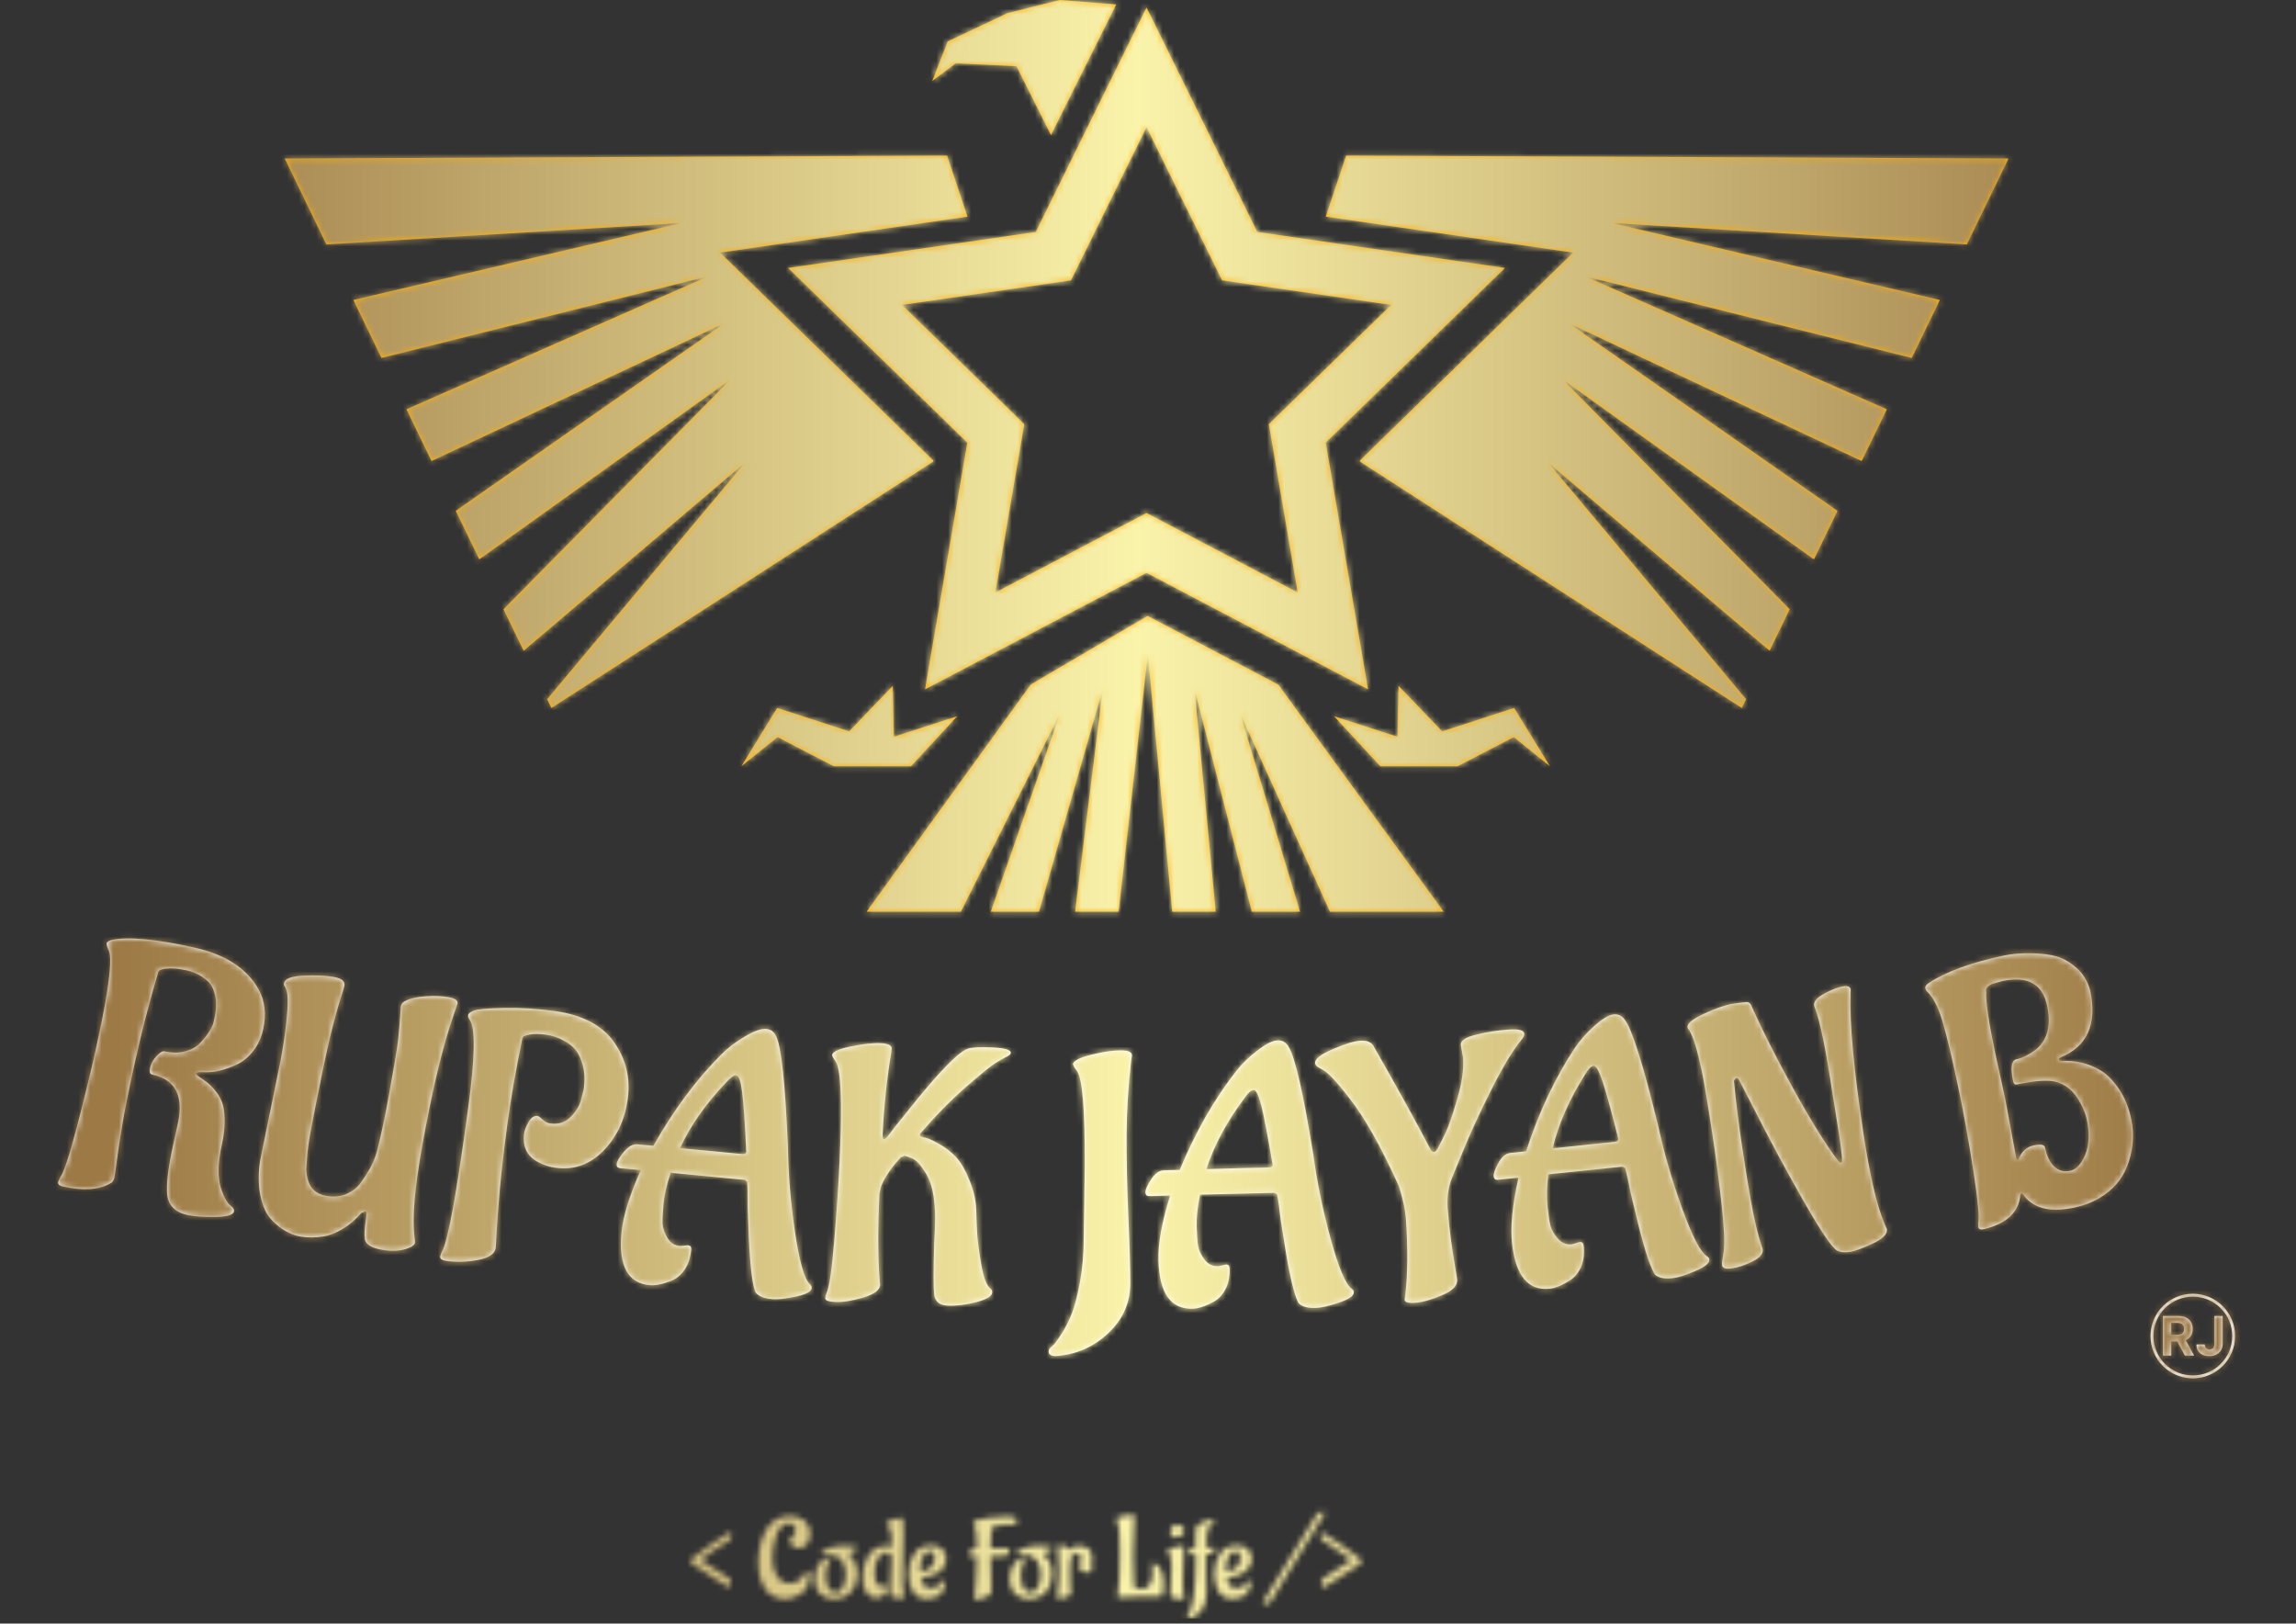 <svg xmlns="http://www.w3.org/2000/svg" version="1.1" xmlns:xlink="http://www.w3.org/1999/xlink" xmlns:svgjs="http://svgjs.dev/svgjs" width="2000" height="1414" viewBox="0 0 2000 1414"><rect x="0" y="0" width="2000" height="1414" fill="#333333" stroke="none"/><g transform="matrix(1,0,0,1,-1.21,-2.059)"><svg viewBox="0 0 396 280" data-background-color="#000000" preserveAspectRatio="xMidYMid meet" height="1414" width="2000" xmlns="http://www.w3.org/2000/svg" xmlns:xlink="http://www.w3.org/1999/xlink"><g id="tight-bounds" transform="matrix(1,0,0,1,0.24,0.408)"><svg viewBox="0 0 395.52 279.185" height="279.185" width="395.52"><g><svg viewBox="0 0 395.52 279.185" height="279.185" width="395.52"><g transform="matrix(1,0,0,1,0,161.846)"><svg viewBox="0 0 395.52 117.338" height="117.338" width="395.52"><g id="textblocktransform"><svg viewBox="0 0 395.52 117.338" height="117.338" width="395.52" id="textblock"><g><svg viewBox="0 0 395.52 75.87" height="75.87" width="395.52"><g transform="matrix(1,0,0,1,0,0)"><svg width="395.52" viewBox="-0.619 -21.344 300.115 60.636" height="75.87" data-palette-color="#ffffff"><g transform="matrix(1,0,0,1,0,0)"><g><svg width="8.247" viewBox="3.16 -36.36 54.97 36.86" height="5.53" data-palette-color="#ffffff" id="scriptelement" x="289.54" y="30.695"><path d="M10.85 0L3.16 0 3.16-36.36 17.51-36.36Q21.63-36.36 24.55-34.9 27.47-33.43 29-30.76 30.54-28.09 30.54-24.49L30.54-24.49Q30.54-20.86 28.98-18.26 27.41-15.66 24.46-14.28 21.5-12.89 17.31-12.89L17.31-12.89 7.71-12.89 7.71-19.07 16.07-19.07Q18.27-19.07 19.73-19.67 21.18-20.28 21.9-21.48 22.62-22.69 22.62-24.49L22.62-24.49Q22.62-26.3 21.9-27.54 21.18-28.78 19.72-29.43 18.25-30.08 16.03-30.08L16.03-30.08 10.85-30.08 10.85 0ZM14.51-16.55L22.8-16.55 31.84 0 23.35 0 14.51-16.55ZM50.53-11.01L50.53-36.36 58.13-36.36 58.13-11.01Q58.13-7.49 56.56-4.9 54.99-2.31 52.2-0.91 49.41 0.5 45.72 0.5L45.72 0.5Q42.43 0.5 39.76-0.67 37.09-1.83 35.53-4.22 33.96-6.61 33.98-10.23L33.98-10.23 41.63-10.23Q41.67-8.79 42.23-7.77 42.79-6.75 43.77-6.21 44.76-5.66 46.11-5.66L46.11-5.66Q47.53-5.66 48.51-6.28 49.5-6.89 50.02-8.08 50.53-9.27 50.53-11.01L50.53-11.01Z" opacity="1" transform="matrix(1,0,0,1,0,0)" fill="#ffffff" class="undefined-123" data-fill-palette-color="primary" id="tk-123"></path></svg></g></g><path d="M287.832 33.46C287.832 30.239 290.443 27.628 293.664 27.628 296.885 27.628 299.496 30.239 299.496 33.46 299.496 36.681 296.885 39.292 293.664 39.292 290.443 39.292 287.832 36.681 287.832 33.46ZM293.664 38.892C296.664 38.892 299.096 36.46 299.096 33.46 299.096 30.46 296.664 28.028 293.664 28.028 290.664 28.028 288.232 30.46 288.232 33.46 288.232 36.46 290.664 38.892 293.664 38.892Z" fill="#ffffff" id="scriptcircle" data-fill-palette-color="primary"></path><path d="M19.734-2.909l-0.746-0.012c-0.378 0.011-0.58 0.076-0.606 0.192-0.025 0.111 0.315 0.395 1.019 0.852 0.704 0.457 1.333 1.069 1.887 1.834 0.555 0.759 0.879 1.603 0.973 2.532v0c0.156 1.414 0.067 2.873-0.267 4.376-0.335 1.503-0.5 2.767-0.496 3.793 0.01 1.027 0.119 1.829 0.324 2.408v0c0.396 1.229 0.838 2.034 1.327 2.416v0l0.291 0.26c0.166 0.174 0.228 0.358 0.184 0.553v0c-0.106 0.475-0.984 0.723-2.635 0.745-1.649 0.015-2.907-0.073-3.772-0.266v0c-1.692-0.377-2.621-1.297-2.787-2.761-0.159-1.463 0.128-3.841 0.861-7.134v0l0.586-2.635c0.62-2.785 0.182-4.747-1.312-5.886v0c-0.574-0.428-1.31-0.742-2.208-0.942v0l-0.049-0.011c-0.286-0.064-0.367-0.375-0.243-0.935 0.125-0.56 0.421-1.091 0.888-1.595 0.459-0.499 0.819-0.719 1.08-0.662v0c1.054 0.235 2.01 0.236 2.867 0.003 0.856-0.226 1.525-0.59 2.005-1.09v0c1.006-1.053 1.637-2.002 1.894-2.846v0l0.139-0.625c0.264-1.184 0.294-2.226 0.091-3.125-0.201-0.905-0.553-1.581-1.054-2.028v0c-0.849-0.728-1.768-1.203-2.757-1.423-0.996-0.222-1.83-0.322-2.504-0.301v0c-0.955 0.054-1.464 0.224-1.528 0.51v0c-1.221 4.134-2.263 8.143-3.128 12.028-0.865 3.885-1.471 6.871-1.82 8.959-0.349 2.087-0.606 3.779-0.771 5.073-0.17 1.287-0.28 2.041-0.329 2.263v0c-0.093 0.416-0.271 0.681-0.535 0.792v0c-1.577 0.919-3.775 1.065-6.593 0.438v0c-0.482-0.107-0.687-0.32-0.616-0.639v0c0.02-0.091 0.118-0.301 0.294-0.631v0c0.484-0.671 1.238-2.955 2.263-6.852 1.02-3.905 1.891-7.481 2.614-10.728 0.723-3.247 1.244-5.894 1.562-7.94v0c0.481-3.082 0.568-4.975 0.261-5.68v0c-0.251-0.527-0.358-0.879-0.319-1.054 0.039-0.176 0.256-0.322 0.651-0.439v0c2.256-0.502 6.072-0.154 11.447 1.042v0c4.321 0.962 7.281 2.898 8.88 5.808v0c0.853 1.597 1.056 3.404 0.607 5.422v0c-0.271 1.217-0.75 2.251-1.439 3.101-0.696 0.856-1.452 1.459-2.267 1.811v0c-1.576 0.728-2.981 1.071-4.214 1.029zM27.262 9.12v0l2.776-13.542c0.376-2.093 0.636-3.828 0.781-5.204v0c0.277-2.45 0.277-4.014-0.001-4.694v0l-0.144-0.331c-0.135-0.153-0.185-0.328-0.15-0.524v0c0.11-0.61 1.002-0.958 2.677-1.044 1.68-0.078 3.068-0.018 4.164 0.178 1.102 0.198 1.599 0.602 1.489 1.212v0l-0.144 0.523c-1.026 3.114-1.981 6.848-2.864 11.2-0.883 4.353-1.446 7.208-1.689 8.567-0.243 1.352-0.396 2.489-0.46 3.412-0.064 0.923-0.102 1.458-0.115 1.605-0.006 0.148 0.027 0.435 0.099 0.861 0.071 0.433 0.19 0.83 0.355 1.192v0c0.445 0.879 1.199 1.414 2.262 1.604 1.063 0.191 2.002 0.109 2.818-0.246 0.816-0.355 1.464-0.855 1.946-1.5v0c1.013-1.383 1.697-2.608 2.051-3.675v0l0.229-0.711c0.575-2.261 1.143-4.956 1.705-8.086 0.562-3.13 0.913-5.18 1.053-6.151 0.141-0.977 0.235-1.783 0.282-2.418 0.047-0.642 0.092-1.209 0.133-1.703 0.035-0.495 0.064-0.883 0.086-1.163 0.015-0.275 0.026-0.429 0.032-0.462v0c0.064-0.354 0.293-0.615 0.689-0.781v0c0.62-0.322 1.53-0.525 2.73-0.607 1.194-0.084 2.243-0.045 3.149 0.118 0.906 0.162 1.321 0.454 1.245 0.874v0c-0.012 0.066-0.189 0.582-0.532 1.55v0c-1.496 4.263-2.945 10.295-4.345 18.097v0c-1.036 5.774-1.387 9.958-1.053 12.552v0c0.062 0.411 0.08 0.688 0.054 0.832-0.026 0.144-0.191 0.308-0.495 0.491v0c-1.098 0.568-2.447 0.709-4.048 0.421-1.595-0.286-2.385-0.845-2.371-1.675v0c-0.082-0.448-0.027-1.305 0.167-2.571v0l0.055-0.59c0.052-0.289 0.012-0.445-0.119-0.468v0l-0.592 0.239c-0.796 0.927-1.66 1.663-2.591 2.207-0.932 0.551-1.792 0.888-2.579 1.011v0c-1.132 0.196-2.207 0.203-3.224 0.021-1.017-0.182-1.986-0.631-2.908-1.345-0.922-0.714-1.568-1.47-1.94-2.268-0.372-0.798-0.631-1.712-0.778-2.741v0c-0.172-1.46-0.133-2.882 0.115-4.267zM65.484 3.129v0c0.132 0.018 0.359 0.18 0.681 0.486 0.321 0.312 0.676 0.495 1.066 0.548v0l0.049 0.006c1.103 0.149 2.041-0.171 2.815-0.961 0.766-0.791 1.241-1.618 1.425-2.482v0l0.327-1.298c0.167-1.235 0.122-2.325-0.134-3.267-0.249-0.942-0.589-1.667-1.018-2.176-0.43-0.502-0.953-0.913-1.569-1.231v0c-0.769-0.434-1.599-0.711-2.491-0.831-0.898-0.121-1.634-0.13-2.206-0.026-0.579 0.103-0.913 0.233-1.002 0.389v0l-0.078 0.282c-0.89 4.347-1.569 8.251-2.037 11.713-0.467 3.455-0.814 6.442-1.04 8.962-0.219 2.513-0.363 4.452-0.433 5.814-0.07 1.363-0.114 2.11-0.131 2.243v0c-0.11 0.813-0.911 1.367-2.405 1.663-1.499 0.289-2.945 0.339-4.339 0.15v0c-0.647-0.088-0.949-0.293-0.905-0.617v0c0.013-0.092 0.089-0.311 0.229-0.655v0c0.815-1.35 2.023-7.951 3.626-19.803v0c0.944-6.983 1.012-11.044 0.203-12.183v0c-0.166-0.217-0.234-0.432-0.206-0.643 0.029-0.211 0.295-0.414 0.799-0.609 0.505-0.201 1.87-0.322 4.096-0.364 2.22-0.05 4.549 0.09 6.987 0.419v0c3.832 0.518 6.575 1.948 8.229 4.291 1.649 2.335 2.279 4.94 1.891 7.814-0.388 2.874-1.512 5.262-3.37 7.163-1.865 1.901-4.062 2.68-6.593 2.338v0c-0.813-0.11-1.605-0.368-2.377-0.775v0c-1.547-0.801-2.195-2.126-1.945-3.977v0c0.053-0.39 0.253-0.901 0.6-1.533 0.354-0.632 0.773-0.915 1.256-0.85zM91.582-1.615v0c-2.876 2.999-5.032 6.06-6.467 9.182v0l0.05 0.005c4.541 0.412 7.143 0.659 7.805 0.739 0.669 0.074 1.04 0.081 1.112 0.021 0.072-0.054 0.129-0.129 0.171-0.226v0c-0.193-4.067-0.386-6.843-0.579-8.326-0.194-1.477-0.453-2.23-0.779-2.26-0.332-0.03-0.77 0.258-1.313 0.865zM85.125 21.053v0l1.094-0.101c0.325 0.03 0.472 0.224 0.439 0.582v0c-0.104 1.142-0.417 2.084-0.94 2.827-0.529 0.742-1.151 1.244-1.864 1.507v0c-1.166 0.456-2.141 0.649-2.924 0.578v0c-1.5-0.136-2.575-0.803-3.222-2-0.648-1.19-0.869-2.921-0.664-5.191 0.206-2.271 1.095-5.162 2.666-8.674v0l-2.838-0.258c-0.359-0.033-0.522-0.228-0.489-0.587 0.033-0.359 0.361-0.911 0.984-1.657 0.631-0.753 1.255-1.101 1.872-1.045v0l2.211 0.2c2.785-4.942 5.915-9.149 9.39-12.622v0c0.899-0.902 1.984-1.724 3.256-2.466 1.266-0.742 2.227-1.083 2.885-1.023 0.651 0.059 1.112 0.399 1.383 1.019v0c0.726 1.445 1.267 6.545 1.623 15.3v0c0.054 3.754 0.382 7.659 0.984 11.717 0.603 4.051 1.283 6.439 2.041 7.164v0c0.187 0.151 0.272 0.326 0.253 0.525v0c-0.044 0.485-0.779 0.876-2.205 1.175-1.426 0.299-2.508 0.415-3.245 0.348-0.737-0.067-1.293-0.208-1.669-0.422-0.375-0.215-0.601-0.426-0.675-0.634v0c-0.476-1.322-0.788-4.409-0.936-9.263v0l-0.09-2.327c0.013-1.545-0.011-2.715-0.073-3.511v0l-0.326-0.281-10.223-0.979c-0.543 1.631-0.871 3.067-0.984 4.309-0.113 1.242-0.155 2.151-0.127 2.73 0.034 0.579 0.248 1.214 0.64 1.905 0.398 0.699 0.989 1.084 1.773 1.155zM119.84-1.604c0.904-1.038 1.811-2.003 2.72-2.894 0.917-0.891 1.657-1.439 2.221-1.646 0.57-0.2 1.708-0.259 3.413-0.178 1.698 0.081 2.537 0.335 2.516 0.761v0c-0.008 0.16-0.196 0.331-0.565 0.514-0.369 0.176-0.873 0.462-1.512 0.859-0.646 0.396-2.004 1.496-4.072 3.299-2.075 1.81-4.173 3.942-6.292 6.398v0c-0.063 0.064-0.097 0.152-0.103 0.265-0.005 0.113 0.081 0.191 0.259 0.233 0.178 0.042 0.429 0.104 0.752 0.186 0.323 0.082 0.907 0.364 1.752 0.844 0.851 0.481 1.604 1.074 2.258 1.78 0.654 0.705 1.267 1.769 1.84 3.191 0.573 1.422 0.88 2.748 0.921 3.979 0.034 1.236 0.078 2.346 0.132 3.33 0.053 0.99 0.239 2.411 0.558 4.261 0.326 1.851 0.756 2.969 1.291 3.355v0c0.16 0.141 0.235 0.312 0.226 0.512v0c-0.025 0.519-0.767 0.968-2.226 1.345-1.466 0.371-2.762 0.529-3.888 0.476-1.132-0.054-1.759-0.544-1.882-1.472v0c-0.113-0.987-0.115-3.333-0.004-7.038v0l0.093-1.958c0.164-3.443-0.206-5.957-1.112-7.541v0c-0.789-1.379-1.525-2.168-2.21-2.368v0c-0.512-0.185-0.784-0.278-0.817-0.279v0l-0.551 0.214c-0.83 0.881-1.494 1.737-1.995 2.567-0.5 0.824-0.776 1.431-0.827 1.823v0l-0.131 0.635c-0.22 4.621-0.212 8.576 0.025 11.864v0c0.048 0.396 0.07 0.627 0.067 0.694v0c-0.034 0.719-0.823 1.306-2.366 1.759-1.55 0.447-2.807 0.647-3.773 0.601-0.966-0.046-1.441-0.216-1.428-0.508v0c0.009-0.193 0.071-0.434 0.185-0.722v0c0.361-0.71 0.711-3.083 1.05-7.118 0.339-4.035 0.588-7.714 0.747-11.037 0.158-3.323 0.22-6.02 0.185-8.091v0c-0.045-3.119-0.282-4.999-0.712-5.64v0c-0.338-0.477-0.503-0.782-0.497-0.915v0c0.022-0.453 0.885-0.852 2.59-1.198 1.705-0.346 3.074-0.494 4.106-0.444 1.032 0.049 1.537 0.304 1.515 0.763v0l-0.079 0.627c-0.595 3.516-0.988 7.288-1.181 11.316v0c-0.016 0.326 0.05 0.493 0.197 0.5 0.153 0.007 0.333-0.131 0.54-0.415 0.214-0.283 0.52-0.679 0.917-1.187 0.405-0.508 1.139-1.424 2.204-2.748 1.065-1.331 2.045-2.515 2.943-3.554zM140.771 20.012v0l0.143-9.929c0.034-7.767-0.327-12.158-1.083-13.175v0c-0.358-0.462-0.537-0.782-0.536-0.962 0.001-0.18 0.225-0.392 0.673-0.638 0.441-0.245 1.302-0.511 2.583-0.798 1.281-0.288 2.412-0.43 3.392-0.426 0.987 0.004 1.479 0.236 1.477 0.697v0l-0.103 0.629c-0.409 3.538-0.62 6.997-0.635 10.378-0.015 3.373 0.066 7.144 0.241 11.311 0.182 4.161 0.269 7.225 0.261 9.191v0c-0.011 2.653-1.048 4.936-3.11 6.847-2.055 1.904-4.493 2.934-7.314 3.088v0c-0.553-0.069-0.829-0.267-0.827-0.594v0c0.001-0.233 0.075-0.413 0.222-0.539 0.147-0.133 0.321-0.295 0.522-0.487 0.194-0.199 0.556-0.708 1.087-1.526 0.524-0.818 0.984-1.742 1.382-2.774 0.398-1.025 0.767-2.457 1.109-4.295 0.335-1.832 0.507-3.831 0.516-5.998zM163.004 0.559v0c-2.497 3.321-4.271 6.618-5.322 9.89v0l0.05-0.001c4.558-0.134 7.171-0.201 7.837-0.2 0.673-0.006 1.042-0.044 1.107-0.113 0.065-0.062 0.113-0.143 0.143-0.244v0c-0.678-4.015-1.202-6.748-1.571-8.197-0.369-1.443-0.717-2.16-1.044-2.151-0.333 0.01-0.733 0.348-1.2 1.016zM159.305 23.838v0l1.074-0.232c0.327-0.01 0.495 0.166 0.506 0.525v0c0.034 1.146-0.165 2.119-0.595 2.919-0.437 0.8-0.993 1.373-1.67 1.72v0c-1.103 0.593-2.048 0.901-2.834 0.923v0c-1.506 0.044-2.652-0.489-3.439-1.599-0.786-1.104-1.213-2.796-1.279-5.075-0.067-2.279 0.469-5.256 1.608-8.931v0l-2.848 0.084c-0.36 0.011-0.545-0.164-0.556-0.524-0.011-0.36 0.249-0.948 0.779-1.764 0.536-0.823 1.114-1.243 1.733-1.261v0l2.219-0.065c2.174-5.239 4.778-9.791 7.813-13.656v0c0.784-1.003 1.764-1.949 2.938-2.837 1.168-0.888 2.082-1.342 2.741-1.361 0.653-0.019 1.152 0.263 1.495 0.846v0c0.893 1.348 2.041 6.346 3.442 14.996v0c0.503 3.72 1.296 7.559 2.379 11.515 1.083 3.95 2.044 6.239 2.883 6.868v0c0.204 0.127 0.309 0.291 0.315 0.491v0c0.014 0.486-0.669 0.963-2.049 1.431-1.38 0.467-2.44 0.712-3.18 0.733-0.74 0.022-1.309-0.052-1.707-0.22-0.398-0.168-0.647-0.351-0.747-0.548v0c-0.63-1.255-1.31-4.283-2.037-9.084v0l-0.368-2.3c-0.172-1.536-0.336-2.695-0.492-3.477v0l-0.357-0.24-10.267 0.252c-0.344 1.684-0.498 3.149-0.462 4.395 0.037 1.246 0.103 2.155 0.201 2.725 0.103 0.571 0.391 1.176 0.863 1.816 0.479 0.646 1.112 0.958 1.898 0.935zM193.07-4.883v0l-0.321-1.791c-0.043-0.592 0.678-1.065 2.163-1.421 1.485-0.355 2.945-0.586 4.381-0.69 1.443-0.105 2.182 0.088 2.218 0.58v0c0.016 0.226-0.129 0.517-0.438 0.874v0c-1.173 1.429-2.556 3.729-4.149 6.9-1.593 3.178-2.892 5.999-3.895 8.465v0l-1.508 3.66c-0.495 1.286-0.688 2.674-0.579 4.163 0.109 1.489 0.262 2.955 0.46 4.398 0.206 1.449 0.396 2.678 0.57 3.688 0.173 1.003 0.266 1.588 0.278 1.755v0c0.06 0.818-0.647 1.534-2.119 2.149-1.466 0.615-2.681 0.957-3.645 1.028-0.964 0.07-1.459-0.074-1.486-0.433v0l0.103-0.65c0.342-3.013 0.364-6.564 0.066-10.653v0c-0.074-1.011-0.332-2.259-0.774-3.743v0l-0.185-0.618c-2.507-5.506-4.772-9.532-6.796-12.078v0c-1.743-2.273-2.989-3.596-3.738-3.969v0l-0.47-0.257c-0.34-0.176-0.52-0.393-0.539-0.652v0c-0.041-0.559 0.769-1.192 2.429-1.902 1.652-0.715 2.914-1.105 3.785-1.168 0.864-0.063 1.462 0.158 1.793 0.661v0c3.393 5.929 6.042 10.729 7.947 14.401v0c0.114 0.192 0.261 0.282 0.441 0.269 0.18-0.013 0.378-0.225 0.595-0.635 0.217-0.41 0.541-1.059 0.971-1.946 0.43-0.887 0.971-2.447 1.624-4.68 0.659-2.234 0.932-4.135 0.818-5.705zM209.939-2.685v0c-2.227 3.508-3.736 6.934-4.526 10.279v0l0.05-0.005c4.533-0.493 7.132-0.765 7.797-0.818 0.671-0.06 1.036-0.126 1.095-0.199 0.06-0.067 0.101-0.152 0.123-0.255v0c-0.993-3.949-1.73-6.632-2.213-8.048-0.482-1.41-0.885-2.097-1.209-2.061-0.331 0.036-0.704 0.405-1.117 1.107zM208.088 20.813v0l1.052-0.316c0.325-0.035 0.507 0.126 0.545 0.484v0c0.124 1.14 0.003 2.125-0.362 2.957-0.372 0.832-0.882 1.447-1.529 1.846v0c-1.053 0.678-1.97 1.059-2.753 1.144v0c-1.498 0.163-2.682-0.278-3.554-1.324-0.871-1.039-1.429-2.691-1.676-4.958-0.246-2.267 0.053-5.277 0.9-9.03v0l-2.834 0.308c-0.358 0.039-0.556-0.121-0.595-0.478-0.039-0.358 0.173-0.964 0.637-1.82 0.47-0.862 1.012-1.327 1.629-1.394v0l2.207-0.24c1.754-5.395 3.991-10.137 6.711-14.229v0c0.703-1.062 1.604-2.082 2.705-3.06 1.094-0.977 1.969-1.502 2.626-1.573 0.65-0.071 1.169 0.171 1.557 0.726v0c0.997 1.273 2.535 6.165 4.614 14.677v0c0.795 3.669 1.888 7.433 3.28 11.292 1.391 3.852 2.53 6.059 3.415 6.619v0c0.213 0.111 0.331 0.266 0.352 0.465v0c0.053 0.484-0.591 1.013-1.929 1.588-1.339 0.575-2.376 0.902-3.112 0.982-0.736 0.08-1.309 0.052-1.72-0.085-0.41-0.136-0.673-0.299-0.787-0.487v0c-0.728-1.202-1.643-4.167-2.748-8.895v0l-0.547-2.264c-0.292-1.517-0.547-2.66-0.765-3.428v0l-0.375-0.211-10.216 1.061c-0.21 1.706-0.248 3.179-0.113 4.418 0.135 1.239 0.273 2.14 0.415 2.701 0.148 0.561 0.483 1.141 1.004 1.742 0.529 0.606 1.184 0.867 1.966 0.782zM244.876 5.533v0l-0.925-5.777c-0.867-5.735-1.638-9.512-2.31-11.332v0c-0.101-0.221-0.161-0.394-0.18-0.519v0c-0.084-0.554 0.395-1.108 1.438-1.663 1.042-0.555 1.889-0.882 2.541-0.982 0.646-0.098 0.998 0.048 1.058 0.437v0c0.005 0.033-0.001 0.216-0.019 0.549v0c-0.142 4.101 0.445 10.495 1.759 19.183v0c0.896 5.926 1.88 10.136 2.952 12.63v0c0.195 0.395 0.294 0.609 0.3 0.643v0c0.104 0.686-0.556 1.358-1.981 2.019-1.424 0.66-2.446 1.037-3.065 1.131v0c-0.969 0.147-1.666 0.019-2.091-0.382v0c-0.848-0.795-2.394-3.171-4.638-7.126-2.236-3.95-4.228-7.65-5.977-11.101v0l-2.673-5.169c-0.09-0.148-0.181-0.215-0.273-0.201v0c-0.132 0.02-0.263 0.154-0.394 0.403v0c0.297 3.036 0.674 6.064 1.131 9.083 0.456 3.012 0.829 5.326 1.12 6.941 0.29 1.608 0.532 2.829 0.726 3.662 0.194 0.834 0.361 1.496 0.503 1.988 0.142 0.491 0.253 0.848 0.334 1.072 0.087 0.216 0.137 0.374 0.153 0.472v0c0.093 0.613-0.372 1.172-1.395 1.678-1.016 0.504-1.952 0.821-2.81 0.951-0.864 0.131-1.325 0.001-1.383-0.388v0c-0.03-0.198-0.017-0.449 0.038-0.754 0.055-0.305 0.114-0.695 0.177-1.17v0c0.152-1.183 0.063-3.283-0.266-6.301-0.322-3.019-0.773-6.447-1.353-10.283-0.581-3.843-1.053-6.63-1.416-8.362v0c-0.59-2.83-1.169-4.698-1.738-5.604v0c-0.114-0.084-0.183-0.208-0.208-0.373v0c-0.078-0.514 0.707-1.145 2.353-1.893 1.64-0.747 2.938-1.193 3.894-1.337 0.956-0.145 1.519-0.213 1.689-0.205v0c0.45-0.102 0.763 0.117 0.938 0.657v0c1.457 3.259 3.384 7.06 5.781 11.404 2.397 4.344 4.445 7.631 6.144 9.862v0c0.182 0.134 0.323 0.194 0.421 0.179v0c0.165-0.025 0.046-1.366-0.355-4.022zM266.456-5.369v0l1.317 5.997 1.561 8.368c0.059 0.117 0.121 0.169 0.186 0.155 0.065-0.014 0.108-0.053 0.128-0.119v0c0.449-1.035 1.147-1.652 2.093-1.852 0.946-0.2 1.459-0.107 1.54 0.278v0c0.257 1.22 0.69 2.106 1.297 2.66 0.602 0.561 1.327 0.752 2.175 0.573 0.848-0.179 1.545-0.929 2.091-2.25 0.539-1.32 0.606-2.942 0.2-4.866v0c-0.135-0.639-0.424-1.382-0.869-2.228v0c-0.894-1.685-2.109-2.682-3.646-2.992v0c-1.112-0.201-2.823-0.059-5.132 0.428v0c-0.261 0.055-0.429-0.094-0.503-0.445v0c-0.38-1.8-0.254-2.801 0.378-3.003v0c0.861-0.182 1.727-0.596 2.6-1.244v0c1.734-1.306 2.307-3.355 1.718-6.147v0c-0.636-3.014-2.686-4.155-6.149-3.424v0l-1.467 0.412c-0.553 0.253-0.825 0.562-0.816 0.928v0l0.029 0.137c-0.081 1.359 0.342 4.237 1.269 8.634zM264.091 18.442v0l-0.014-0.549c0.197-0.648-0.024-3.054-0.664-7.218-0.648-4.169-1.349-8.041-2.103-11.616-0.755-3.581-1.433-6.436-2.032-8.565-0.6-2.135-1.322-3.618-2.165-4.449v0c-0.163-0.129-0.269-0.308-0.318-0.536-0.047-0.222 0.105-0.455 0.456-0.699v0c2.413-1.579 5.879-2.845 10.4-3.799v0c1.122-0.237 2.374-0.341 3.756-0.312 1.381 0.022 2.543 0.169 3.486 0.44 0.943 0.271 1.859 0.8 2.747 1.587 0.887 0.78 1.512 1.804 1.874 3.069v0c0.981 4.651-0.378 7.735-4.078 9.251v0c-0.175 0.105-0.255 0.197-0.239 0.275 0.017 0.078 0.113 0.15 0.291 0.215v0c2.057-0.1 3.896 0.35 5.517 1.35v0c0.8 0.465 1.609 1.282 2.429 2.452 0.813 1.171 1.394 2.588 1.745 4.251v0c0.454 2.153 0.258 4.323-0.589 6.512v0c-0.694 1.782-1.948 3.218-3.761 4.309v0c-1.008 0.615-2.184 1.064-3.528 1.347v0c-3.372 0.711-5.733 0.085-7.08-1.879v0c-0.052-0.084-0.11-0.12-0.176-0.106v0l-0.157 0.228c-0.198 2.386-1.876 3.963-5.031 4.73v0c-0.45 0.095-0.705-0.001-0.766-0.288z" opacity="1" transform="matrix(1,0,0,1,0,0)" fill="#ffffff" class="wordmark-text-0" data-fill-palette-color="primary" id="text-0"></path></svg></g></svg></g><g transform="matrix(1,0,0,1,119.109,98.933)"><svg viewBox="0 0 115.69 18.405" height="18.405" width="115.69"><g transform="matrix(1,0,0,1,0,0)"><svg width="115.69" viewBox="1.5 -37.45 296.96 47.25" height="18.405" data-palette-color="url(#38648eb5-2007-498f-8699-cf06492db5f9)"></svg></g></svg></g></svg></g></svg></g><g transform="matrix(1,0,0,1,49.089,0)"><svg viewBox="0 0 297.342 157.234" height="157.234" width="297.342"><g><svg xmlns="http://www.w3.org/2000/svg" xmlns:xlink="http://www.w3.org/1999/xlink" version="1.1" x="0" y="0" viewBox="5.151 26.284 89.698 47.432" enable-background="new 0 0 100 100" xml:space="preserve" height="157.234" width="297.342" class="icon-icon-0" data-fill-palette-color="accent" id="icon-0"><g fill="#ffae00" data-fill-palette-color="accent"><path d="M49.996 32.902L53.287 39.571 53.928 40.87 55.365 41.079 62.722 42.148 57.397 47.338 56.36 48.35 56.605 49.779 57.861 57.107 51.279 53.647 49.997 52.972 48.714 53.647 42.133 57.107 43.39 49.779 43.634 48.35 42.597 47.338 37.272 42.148 44.631 41.079 46.065 40.87 46.707 39.571zM49.996 26.673L44.232 38.351 31.345 40.224 40.67 49.314 38.47 62.149 49.996 56.088 61.523 62.149 59.321 49.313 68.646 40.223 55.76 38.351z" fill="#ffae00" data-fill-palette-color="accent"></path><polygon points="59.149,63.116 59.149,63.116 59.149,63.116  " fill="#ffae00" data-fill-palette-color="accent"></polygon><polygon points="72.194,39.427 59.32,37.556 60.383,34.378 94.849,34.531 92.68,39 74.199,37.886 91.276,41.891 89.813,44.907    72.803,40.654 88.516,47.579 87.209,50.268 71.976,43.104 85.949,52.863 84.725,55.384 71.65,46.027 83.464,57.981 82.417,60.138    70.898,50.353 81.191,62.661 80.971,63.116 61.107,50.302 61.097,50.243  " fill="#ffae00" data-fill-palette-color="accent"></polygon><polygon points="5.151,34.531 39.618,34.378 40.68,37.556 27.806,39.427 38.902,50.243 38.894,50.302 19.029,63.116 18.809,62.661    29.103,50.353 17.584,60.138 16.536,57.981 28.35,46.027 15.275,55.384 14.052,52.863 28.024,43.104 12.791,50.268 11.486,47.579    27.197,40.654 10.188,44.907 8.724,41.891 25.801,37.886 7.32,39  " fill="#ffae00" data-fill-palette-color="accent"></polygon><polygon points="56.854,61.902 65.458,73.716 59.541,73.716 54.871,63.415 57.984,73.716 55.474,73.716 52.495,62.15    53.596,73.716 51.333,73.716 50.063,60.343 48.543,73.716 46.28,73.716 47.716,62.15 44.402,73.716 41.892,73.716 45.494,63.415    40.336,73.716 35.43,73.716 43.977,61.894 50.05,58.325  " fill="#ffae00" data-fill-palette-color="accent"></polygon><polygon points="63.107,61.963 65.38,64.333 69.125,63.116 70.986,66.148 69.103,64.633 66.184,66.148 62.158,66.148    59.754,63.546 63.054,64.615  " fill="#ffae00" data-fill-palette-color="accent"></polygon><polygon points="36.793,61.963 34.521,64.333 30.775,63.116 28.914,66.148 30.798,64.633 33.716,66.148 37.742,66.148    40.146,63.546 36.847,64.615  " fill="#ffae00" data-fill-palette-color="accent"></polygon><polygon points="43.229,29.73 40.067,29.579 38.845,30.5 39.652,28.436 42.764,26.965 45.479,26.284 48.42,26.514 45.025,33.31     " fill="#ffae00" data-fill-palette-color="accent"></polygon></g></svg></g></svg></g><g></g></svg></g><defs></defs><mask id="d89e45fe-8825-4fca-8845-6ae62a5ae98a"><g id="SvgjsG1595"><svg viewBox="0 0 395.52 279.185" height="279.185" width="395.52"><g><svg viewBox="0 0 395.52 279.185" height="279.185" width="395.52"><g transform="matrix(1,0,0,1,0,161.846)"><svg viewBox="0 0 395.52 117.338" height="117.338" width="395.52"><g id="SvgjsG1594"><svg viewBox="0 0 395.52 117.338" height="117.338" width="395.52" id="SvgjsSvg1593"><g><svg viewBox="0 0 395.52 75.87" height="75.87" width="395.52"><g transform="matrix(1,0,0,1,0,0)"><svg width="395.52" viewBox="-0.619 -21.344 300.115 60.636" height="75.87" data-palette-color="#ffffff"><g transform="matrix(1,0,0,1,0,0)"><g><svg width="8.247" viewBox="3.16 -36.36 54.97 36.86" height="5.53" data-palette-color="#ffffff" id="SvgjsSvg1592" x="289.54" y="30.695"><path d="M10.85 0L3.16 0 3.16-36.36 17.51-36.36Q21.63-36.36 24.55-34.9 27.47-33.43 29-30.76 30.54-28.09 30.54-24.49L30.54-24.49Q30.54-20.86 28.98-18.26 27.41-15.66 24.46-14.28 21.5-12.89 17.31-12.89L17.31-12.89 7.71-12.89 7.71-19.07 16.07-19.07Q18.27-19.07 19.73-19.67 21.18-20.28 21.9-21.48 22.62-22.69 22.62-24.49L22.62-24.49Q22.62-26.3 21.9-27.54 21.18-28.78 19.72-29.43 18.25-30.08 16.03-30.08L16.03-30.08 10.85-30.08 10.85 0ZM14.51-16.55L22.8-16.55 31.84 0 23.35 0 14.51-16.55ZM50.53-11.01L50.53-36.36 58.13-36.36 58.13-11.01Q58.13-7.49 56.56-4.9 54.99-2.31 52.2-0.91 49.41 0.5 45.72 0.5L45.72 0.5Q42.43 0.5 39.76-0.67 37.09-1.83 35.53-4.22 33.96-6.61 33.98-10.23L33.98-10.23 41.63-10.23Q41.67-8.79 42.23-7.77 42.79-6.75 43.77-6.21 44.76-5.66 46.11-5.66L46.11-5.66Q47.53-5.66 48.51-6.28 49.5-6.89 50.02-8.08 50.53-9.27 50.53-11.01L50.53-11.01Z" opacity="1" transform="matrix(1,0,0,1,0,0)" fill="black" class="undefined-123" id="SvgjsPath1591"></path></svg></g></g><path d="M287.832 33.46C287.832 30.239 290.443 27.628 293.664 27.628 296.885 27.628 299.496 30.239 299.496 33.46 299.496 36.681 296.885 39.292 293.664 39.292 290.443 39.292 287.832 36.681 287.832 33.46ZM293.664 38.892C296.664 38.892 299.096 36.46 299.096 33.46 299.096 30.46 296.664 28.028 293.664 28.028 290.664 28.028 288.232 30.46 288.232 33.46 288.232 36.46 290.664 38.892 293.664 38.892Z" fill="black" id="SvgjsPath1590"></path><path d="M19.734-2.909l-0.746-0.012c-0.378 0.011-0.58 0.076-0.606 0.192-0.025 0.111 0.315 0.395 1.019 0.852 0.704 0.457 1.333 1.069 1.887 1.834 0.555 0.759 0.879 1.603 0.973 2.532v0c0.156 1.414 0.067 2.873-0.267 4.376-0.335 1.503-0.5 2.767-0.496 3.793 0.01 1.027 0.119 1.829 0.324 2.408v0c0.396 1.229 0.838 2.034 1.327 2.416v0l0.291 0.26c0.166 0.174 0.228 0.358 0.184 0.553v0c-0.106 0.475-0.984 0.723-2.635 0.745-1.649 0.015-2.907-0.073-3.772-0.266v0c-1.692-0.377-2.621-1.297-2.787-2.761-0.159-1.463 0.128-3.841 0.861-7.134v0l0.586-2.635c0.62-2.785 0.182-4.747-1.312-5.886v0c-0.574-0.428-1.31-0.742-2.208-0.942v0l-0.049-0.011c-0.286-0.064-0.367-0.375-0.243-0.935 0.125-0.56 0.421-1.091 0.888-1.595 0.459-0.499 0.819-0.719 1.08-0.662v0c1.054 0.235 2.01 0.236 2.867 0.003 0.856-0.226 1.525-0.59 2.005-1.09v0c1.006-1.053 1.637-2.002 1.894-2.846v0l0.139-0.625c0.264-1.184 0.294-2.226 0.091-3.125-0.201-0.905-0.553-1.581-1.054-2.028v0c-0.849-0.728-1.768-1.203-2.757-1.423-0.996-0.222-1.83-0.322-2.504-0.301v0c-0.955 0.054-1.464 0.224-1.528 0.51v0c-1.221 4.134-2.263 8.143-3.128 12.028-0.865 3.885-1.471 6.871-1.82 8.959-0.349 2.087-0.606 3.779-0.771 5.073-0.17 1.287-0.28 2.041-0.329 2.263v0c-0.093 0.416-0.271 0.681-0.535 0.792v0c-1.577 0.919-3.775 1.065-6.593 0.438v0c-0.482-0.107-0.687-0.32-0.616-0.639v0c0.02-0.091 0.118-0.301 0.294-0.631v0c0.484-0.671 1.238-2.955 2.263-6.852 1.02-3.905 1.891-7.481 2.614-10.728 0.723-3.247 1.244-5.894 1.562-7.94v0c0.481-3.082 0.568-4.975 0.261-5.68v0c-0.251-0.527-0.358-0.879-0.319-1.054 0.039-0.176 0.256-0.322 0.651-0.439v0c2.256-0.502 6.072-0.154 11.447 1.042v0c4.321 0.962 7.281 2.898 8.88 5.808v0c0.853 1.597 1.056 3.404 0.607 5.422v0c-0.271 1.217-0.75 2.251-1.439 3.101-0.696 0.856-1.452 1.459-2.267 1.811v0c-1.576 0.728-2.981 1.071-4.214 1.029zM27.262 9.12v0l2.776-13.542c0.376-2.093 0.636-3.828 0.781-5.204v0c0.277-2.45 0.277-4.014-0.001-4.694v0l-0.144-0.331c-0.135-0.153-0.185-0.328-0.15-0.524v0c0.11-0.61 1.002-0.958 2.677-1.044 1.68-0.078 3.068-0.018 4.164 0.178 1.102 0.198 1.599 0.602 1.489 1.212v0l-0.144 0.523c-1.026 3.114-1.981 6.848-2.864 11.2-0.883 4.353-1.446 7.208-1.689 8.567-0.243 1.352-0.396 2.489-0.46 3.412-0.064 0.923-0.102 1.458-0.115 1.605-0.006 0.148 0.027 0.435 0.099 0.861 0.071 0.433 0.19 0.83 0.355 1.192v0c0.445 0.879 1.199 1.414 2.262 1.604 1.063 0.191 2.002 0.109 2.818-0.246 0.816-0.355 1.464-0.855 1.946-1.5v0c1.013-1.383 1.697-2.608 2.051-3.675v0l0.229-0.711c0.575-2.261 1.143-4.956 1.705-8.086 0.562-3.13 0.913-5.18 1.053-6.151 0.141-0.977 0.235-1.783 0.282-2.418 0.047-0.642 0.092-1.209 0.133-1.703 0.035-0.495 0.064-0.883 0.086-1.163 0.015-0.275 0.026-0.429 0.032-0.462v0c0.064-0.354 0.293-0.615 0.689-0.781v0c0.62-0.322 1.53-0.525 2.73-0.607 1.194-0.084 2.243-0.045 3.149 0.118 0.906 0.162 1.321 0.454 1.245 0.874v0c-0.012 0.066-0.189 0.582-0.532 1.55v0c-1.496 4.263-2.945 10.295-4.345 18.097v0c-1.036 5.774-1.387 9.958-1.053 12.552v0c0.062 0.411 0.08 0.688 0.054 0.832-0.026 0.144-0.191 0.308-0.495 0.491v0c-1.098 0.568-2.447 0.709-4.048 0.421-1.595-0.286-2.385-0.845-2.371-1.675v0c-0.082-0.448-0.027-1.305 0.167-2.571v0l0.055-0.59c0.052-0.289 0.012-0.445-0.119-0.468v0l-0.592 0.239c-0.796 0.927-1.66 1.663-2.591 2.207-0.932 0.551-1.792 0.888-2.579 1.011v0c-1.132 0.196-2.207 0.203-3.224 0.021-1.017-0.182-1.986-0.631-2.908-1.345-0.922-0.714-1.568-1.47-1.94-2.268-0.372-0.798-0.631-1.712-0.778-2.741v0c-0.172-1.46-0.133-2.882 0.115-4.267zM65.484 3.129v0c0.132 0.018 0.359 0.18 0.681 0.486 0.321 0.312 0.676 0.495 1.066 0.548v0l0.049 0.006c1.103 0.149 2.041-0.171 2.815-0.961 0.766-0.791 1.241-1.618 1.425-2.482v0l0.327-1.298c0.167-1.235 0.122-2.325-0.134-3.267-0.249-0.942-0.589-1.667-1.018-2.176-0.43-0.502-0.953-0.913-1.569-1.231v0c-0.769-0.434-1.599-0.711-2.491-0.831-0.898-0.121-1.634-0.13-2.206-0.026-0.579 0.103-0.913 0.233-1.002 0.389v0l-0.078 0.282c-0.89 4.347-1.569 8.251-2.037 11.713-0.467 3.455-0.814 6.442-1.04 8.962-0.219 2.513-0.363 4.452-0.433 5.814-0.07 1.363-0.114 2.11-0.131 2.243v0c-0.11 0.813-0.911 1.367-2.405 1.663-1.499 0.289-2.945 0.339-4.339 0.15v0c-0.647-0.088-0.949-0.293-0.905-0.617v0c0.013-0.092 0.089-0.311 0.229-0.655v0c0.815-1.35 2.023-7.951 3.626-19.803v0c0.944-6.983 1.012-11.044 0.203-12.183v0c-0.166-0.217-0.234-0.432-0.206-0.643 0.029-0.211 0.295-0.414 0.799-0.609 0.505-0.201 1.87-0.322 4.096-0.364 2.22-0.05 4.549 0.09 6.987 0.419v0c3.832 0.518 6.575 1.948 8.229 4.291 1.649 2.335 2.279 4.94 1.891 7.814-0.388 2.874-1.512 5.262-3.37 7.163-1.865 1.901-4.062 2.68-6.593 2.338v0c-0.813-0.11-1.605-0.368-2.377-0.775v0c-1.547-0.801-2.195-2.126-1.945-3.977v0c0.053-0.39 0.253-0.901 0.6-1.533 0.354-0.632 0.773-0.915 1.256-0.85zM91.582-1.615v0c-2.876 2.999-5.032 6.06-6.467 9.182v0l0.05 0.005c4.541 0.412 7.143 0.659 7.805 0.739 0.669 0.074 1.04 0.081 1.112 0.021 0.072-0.054 0.129-0.129 0.171-0.226v0c-0.193-4.067-0.386-6.843-0.579-8.326-0.194-1.477-0.453-2.23-0.779-2.26-0.332-0.03-0.77 0.258-1.313 0.865zM85.125 21.053v0l1.094-0.101c0.325 0.03 0.472 0.224 0.439 0.582v0c-0.104 1.142-0.417 2.084-0.94 2.827-0.529 0.742-1.151 1.244-1.864 1.507v0c-1.166 0.456-2.141 0.649-2.924 0.578v0c-1.5-0.136-2.575-0.803-3.222-2-0.648-1.19-0.869-2.921-0.664-5.191 0.206-2.271 1.095-5.162 2.666-8.674v0l-2.838-0.258c-0.359-0.033-0.522-0.228-0.489-0.587 0.033-0.359 0.361-0.911 0.984-1.657 0.631-0.753 1.255-1.101 1.872-1.045v0l2.211 0.2c2.785-4.942 5.915-9.149 9.39-12.622v0c0.899-0.902 1.984-1.724 3.256-2.466 1.266-0.742 2.227-1.083 2.885-1.023 0.651 0.059 1.112 0.399 1.383 1.019v0c0.726 1.445 1.267 6.545 1.623 15.3v0c0.054 3.754 0.382 7.659 0.984 11.717 0.603 4.051 1.283 6.439 2.041 7.164v0c0.187 0.151 0.272 0.326 0.253 0.525v0c-0.044 0.485-0.779 0.876-2.205 1.175-1.426 0.299-2.508 0.415-3.245 0.348-0.737-0.067-1.293-0.208-1.669-0.422-0.375-0.215-0.601-0.426-0.675-0.634v0c-0.476-1.322-0.788-4.409-0.936-9.263v0l-0.09-2.327c0.013-1.545-0.011-2.715-0.073-3.511v0l-0.326-0.281-10.223-0.979c-0.543 1.631-0.871 3.067-0.984 4.309-0.113 1.242-0.155 2.151-0.127 2.73 0.034 0.579 0.248 1.214 0.64 1.905 0.398 0.699 0.989 1.084 1.773 1.155zM119.84-1.604c0.904-1.038 1.811-2.003 2.72-2.894 0.917-0.891 1.657-1.439 2.221-1.646 0.57-0.2 1.708-0.259 3.413-0.178 1.698 0.081 2.537 0.335 2.516 0.761v0c-0.008 0.16-0.196 0.331-0.565 0.514-0.369 0.176-0.873 0.462-1.512 0.859-0.646 0.396-2.004 1.496-4.072 3.299-2.075 1.81-4.173 3.942-6.292 6.398v0c-0.063 0.064-0.097 0.152-0.103 0.265-0.005 0.113 0.081 0.191 0.259 0.233 0.178 0.042 0.429 0.104 0.752 0.186 0.323 0.082 0.907 0.364 1.752 0.844 0.851 0.481 1.604 1.074 2.258 1.78 0.654 0.705 1.267 1.769 1.84 3.191 0.573 1.422 0.88 2.748 0.921 3.979 0.034 1.236 0.078 2.346 0.132 3.33 0.053 0.99 0.239 2.411 0.558 4.261 0.326 1.851 0.756 2.969 1.291 3.355v0c0.16 0.141 0.235 0.312 0.226 0.512v0c-0.025 0.519-0.767 0.968-2.226 1.345-1.466 0.371-2.762 0.529-3.888 0.476-1.132-0.054-1.759-0.544-1.882-1.472v0c-0.113-0.987-0.115-3.333-0.004-7.038v0l0.093-1.958c0.164-3.443-0.206-5.957-1.112-7.541v0c-0.789-1.379-1.525-2.168-2.21-2.368v0c-0.512-0.185-0.784-0.278-0.817-0.279v0l-0.551 0.214c-0.83 0.881-1.494 1.737-1.995 2.567-0.5 0.824-0.776 1.431-0.827 1.823v0l-0.131 0.635c-0.22 4.621-0.212 8.576 0.025 11.864v0c0.048 0.396 0.07 0.627 0.067 0.694v0c-0.034 0.719-0.823 1.306-2.366 1.759-1.55 0.447-2.807 0.647-3.773 0.601-0.966-0.046-1.441-0.216-1.428-0.508v0c0.009-0.193 0.071-0.434 0.185-0.722v0c0.361-0.71 0.711-3.083 1.05-7.118 0.339-4.035 0.588-7.714 0.747-11.037 0.158-3.323 0.22-6.02 0.185-8.091v0c-0.045-3.119-0.282-4.999-0.712-5.64v0c-0.338-0.477-0.503-0.782-0.497-0.915v0c0.022-0.453 0.885-0.852 2.59-1.198 1.705-0.346 3.074-0.494 4.106-0.444 1.032 0.049 1.537 0.304 1.515 0.763v0l-0.079 0.627c-0.595 3.516-0.988 7.288-1.181 11.316v0c-0.016 0.326 0.05 0.493 0.197 0.5 0.153 0.007 0.333-0.131 0.54-0.415 0.214-0.283 0.52-0.679 0.917-1.187 0.405-0.508 1.139-1.424 2.204-2.748 1.065-1.331 2.045-2.515 2.943-3.554zM140.771 20.012v0l0.143-9.929c0.034-7.767-0.327-12.158-1.083-13.175v0c-0.358-0.462-0.537-0.782-0.536-0.962 0.001-0.18 0.225-0.392 0.673-0.638 0.441-0.245 1.302-0.511 2.583-0.798 1.281-0.288 2.412-0.43 3.392-0.426 0.987 0.004 1.479 0.236 1.477 0.697v0l-0.103 0.629c-0.409 3.538-0.62 6.997-0.635 10.378-0.015 3.373 0.066 7.144 0.241 11.311 0.182 4.161 0.269 7.225 0.261 9.191v0c-0.011 2.653-1.048 4.936-3.11 6.847-2.055 1.904-4.493 2.934-7.314 3.088v0c-0.553-0.069-0.829-0.267-0.827-0.594v0c0.001-0.233 0.075-0.413 0.222-0.539 0.147-0.133 0.321-0.295 0.522-0.487 0.194-0.199 0.556-0.708 1.087-1.526 0.524-0.818 0.984-1.742 1.382-2.774 0.398-1.025 0.767-2.457 1.109-4.295 0.335-1.832 0.507-3.831 0.516-5.998zM163.004 0.559v0c-2.497 3.321-4.271 6.618-5.322 9.89v0l0.05-0.001c4.558-0.134 7.171-0.201 7.837-0.2 0.673-0.006 1.042-0.044 1.107-0.113 0.065-0.062 0.113-0.143 0.143-0.244v0c-0.678-4.015-1.202-6.748-1.571-8.197-0.369-1.443-0.717-2.16-1.044-2.151-0.333 0.01-0.733 0.348-1.2 1.016zM159.305 23.838v0l1.074-0.232c0.327-0.01 0.495 0.166 0.506 0.525v0c0.034 1.146-0.165 2.119-0.595 2.919-0.437 0.8-0.993 1.373-1.67 1.72v0c-1.103 0.593-2.048 0.901-2.834 0.923v0c-1.506 0.044-2.652-0.489-3.439-1.599-0.786-1.104-1.213-2.796-1.279-5.075-0.067-2.279 0.469-5.256 1.608-8.931v0l-2.848 0.084c-0.36 0.011-0.545-0.164-0.556-0.524-0.011-0.36 0.249-0.948 0.779-1.764 0.536-0.823 1.114-1.243 1.733-1.261v0l2.219-0.065c2.174-5.239 4.778-9.791 7.813-13.656v0c0.784-1.003 1.764-1.949 2.938-2.837 1.168-0.888 2.082-1.342 2.741-1.361 0.653-0.019 1.152 0.263 1.495 0.846v0c0.893 1.348 2.041 6.346 3.442 14.996v0c0.503 3.72 1.296 7.559 2.379 11.515 1.083 3.95 2.044 6.239 2.883 6.868v0c0.204 0.127 0.309 0.291 0.315 0.491v0c0.014 0.486-0.669 0.963-2.049 1.431-1.38 0.467-2.44 0.712-3.18 0.733-0.74 0.022-1.309-0.052-1.707-0.22-0.398-0.168-0.647-0.351-0.747-0.548v0c-0.63-1.255-1.31-4.283-2.037-9.084v0l-0.368-2.3c-0.172-1.536-0.336-2.695-0.492-3.477v0l-0.357-0.24-10.267 0.252c-0.344 1.684-0.498 3.149-0.462 4.395 0.037 1.246 0.103 2.155 0.201 2.725 0.103 0.571 0.391 1.176 0.863 1.816 0.479 0.646 1.112 0.958 1.898 0.935zM193.07-4.883v0l-0.321-1.791c-0.043-0.592 0.678-1.065 2.163-1.421 1.485-0.355 2.945-0.586 4.381-0.69 1.443-0.105 2.182 0.088 2.218 0.58v0c0.016 0.226-0.129 0.517-0.438 0.874v0c-1.173 1.429-2.556 3.729-4.149 6.9-1.593 3.178-2.892 5.999-3.895 8.465v0l-1.508 3.66c-0.495 1.286-0.688 2.674-0.579 4.163 0.109 1.489 0.262 2.955 0.46 4.398 0.206 1.449 0.396 2.678 0.57 3.688 0.173 1.003 0.266 1.588 0.278 1.755v0c0.06 0.818-0.647 1.534-2.119 2.149-1.466 0.615-2.681 0.957-3.645 1.028-0.964 0.07-1.459-0.074-1.486-0.433v0l0.103-0.65c0.342-3.013 0.364-6.564 0.066-10.653v0c-0.074-1.011-0.332-2.259-0.774-3.743v0l-0.185-0.618c-2.507-5.506-4.772-9.532-6.796-12.078v0c-1.743-2.273-2.989-3.596-3.738-3.969v0l-0.47-0.257c-0.34-0.176-0.52-0.393-0.539-0.652v0c-0.041-0.559 0.769-1.192 2.429-1.902 1.652-0.715 2.914-1.105 3.785-1.168 0.864-0.063 1.462 0.158 1.793 0.661v0c3.393 5.929 6.042 10.729 7.947 14.401v0c0.114 0.192 0.261 0.282 0.441 0.269 0.18-0.013 0.378-0.225 0.595-0.635 0.217-0.41 0.541-1.059 0.971-1.946 0.43-0.887 0.971-2.447 1.624-4.68 0.659-2.234 0.932-4.135 0.818-5.705zM209.939-2.685v0c-2.227 3.508-3.736 6.934-4.526 10.279v0l0.05-0.005c4.533-0.493 7.132-0.765 7.797-0.818 0.671-0.06 1.036-0.126 1.095-0.199 0.06-0.067 0.101-0.152 0.123-0.255v0c-0.993-3.949-1.73-6.632-2.213-8.048-0.482-1.41-0.885-2.097-1.209-2.061-0.331 0.036-0.704 0.405-1.117 1.107zM208.088 20.813v0l1.052-0.316c0.325-0.035 0.507 0.126 0.545 0.484v0c0.124 1.14 0.003 2.125-0.362 2.957-0.372 0.832-0.882 1.447-1.529 1.846v0c-1.053 0.678-1.97 1.059-2.753 1.144v0c-1.498 0.163-2.682-0.278-3.554-1.324-0.871-1.039-1.429-2.691-1.676-4.958-0.246-2.267 0.053-5.277 0.9-9.03v0l-2.834 0.308c-0.358 0.039-0.556-0.121-0.595-0.478-0.039-0.358 0.173-0.964 0.637-1.82 0.47-0.862 1.012-1.327 1.629-1.394v0l2.207-0.24c1.754-5.395 3.991-10.137 6.711-14.229v0c0.703-1.062 1.604-2.082 2.705-3.06 1.094-0.977 1.969-1.502 2.626-1.573 0.65-0.071 1.169 0.171 1.557 0.726v0c0.997 1.273 2.535 6.165 4.614 14.677v0c0.795 3.669 1.888 7.433 3.28 11.292 1.391 3.852 2.53 6.059 3.415 6.619v0c0.213 0.111 0.331 0.266 0.352 0.465v0c0.053 0.484-0.591 1.013-1.929 1.588-1.339 0.575-2.376 0.902-3.112 0.982-0.736 0.08-1.309 0.052-1.72-0.085-0.41-0.136-0.673-0.299-0.787-0.487v0c-0.728-1.202-1.643-4.167-2.748-8.895v0l-0.547-2.264c-0.292-1.517-0.547-2.66-0.765-3.428v0l-0.375-0.211-10.216 1.061c-0.21 1.706-0.248 3.179-0.113 4.418 0.135 1.239 0.273 2.14 0.415 2.701 0.148 0.561 0.483 1.141 1.004 1.742 0.529 0.606 1.184 0.867 1.966 0.782zM244.876 5.533v0l-0.925-5.777c-0.867-5.735-1.638-9.512-2.31-11.332v0c-0.101-0.221-0.161-0.394-0.18-0.519v0c-0.084-0.554 0.395-1.108 1.438-1.663 1.042-0.555 1.889-0.882 2.541-0.982 0.646-0.098 0.998 0.048 1.058 0.437v0c0.005 0.033-0.001 0.216-0.019 0.549v0c-0.142 4.101 0.445 10.495 1.759 19.183v0c0.896 5.926 1.88 10.136 2.952 12.63v0c0.195 0.395 0.294 0.609 0.3 0.643v0c0.104 0.686-0.556 1.358-1.981 2.019-1.424 0.66-2.446 1.037-3.065 1.131v0c-0.969 0.147-1.666 0.019-2.091-0.382v0c-0.848-0.795-2.394-3.171-4.638-7.126-2.236-3.95-4.228-7.65-5.977-11.101v0l-2.673-5.169c-0.09-0.148-0.181-0.215-0.273-0.201v0c-0.132 0.02-0.263 0.154-0.394 0.403v0c0.297 3.036 0.674 6.064 1.131 9.083 0.456 3.012 0.829 5.326 1.12 6.941 0.29 1.608 0.532 2.829 0.726 3.662 0.194 0.834 0.361 1.496 0.503 1.988 0.142 0.491 0.253 0.848 0.334 1.072 0.087 0.216 0.137 0.374 0.153 0.472v0c0.093 0.613-0.372 1.172-1.395 1.678-1.016 0.504-1.952 0.821-2.81 0.951-0.864 0.131-1.325 0.001-1.383-0.388v0c-0.03-0.198-0.017-0.449 0.038-0.754 0.055-0.305 0.114-0.695 0.177-1.17v0c0.152-1.183 0.063-3.283-0.266-6.301-0.322-3.019-0.773-6.447-1.353-10.283-0.581-3.843-1.053-6.63-1.416-8.362v0c-0.59-2.83-1.169-4.698-1.738-5.604v0c-0.114-0.084-0.183-0.208-0.208-0.373v0c-0.078-0.514 0.707-1.145 2.353-1.893 1.64-0.747 2.938-1.193 3.894-1.337 0.956-0.145 1.519-0.213 1.689-0.205v0c0.45-0.102 0.763 0.117 0.938 0.657v0c1.457 3.259 3.384 7.06 5.781 11.404 2.397 4.344 4.445 7.631 6.144 9.862v0c0.182 0.134 0.323 0.194 0.421 0.179v0c0.165-0.025 0.046-1.366-0.355-4.022zM266.456-5.369v0l1.317 5.997 1.561 8.368c0.059 0.117 0.121 0.169 0.186 0.155 0.065-0.014 0.108-0.053 0.128-0.119v0c0.449-1.035 1.147-1.652 2.093-1.852 0.946-0.2 1.459-0.107 1.54 0.278v0c0.257 1.22 0.69 2.106 1.297 2.66 0.602 0.561 1.327 0.752 2.175 0.573 0.848-0.179 1.545-0.929 2.091-2.25 0.539-1.32 0.606-2.942 0.2-4.866v0c-0.135-0.639-0.424-1.382-0.869-2.228v0c-0.894-1.685-2.109-2.682-3.646-2.992v0c-1.112-0.201-2.823-0.059-5.132 0.428v0c-0.261 0.055-0.429-0.094-0.503-0.445v0c-0.38-1.8-0.254-2.801 0.378-3.003v0c0.861-0.182 1.727-0.596 2.6-1.244v0c1.734-1.306 2.307-3.355 1.718-6.147v0c-0.636-3.014-2.686-4.155-6.149-3.424v0l-1.467 0.412c-0.553 0.253-0.825 0.562-0.816 0.928v0l0.029 0.137c-0.081 1.359 0.342 4.237 1.269 8.634zM264.091 18.442v0l-0.014-0.549c0.197-0.648-0.024-3.054-0.664-7.218-0.648-4.169-1.349-8.041-2.103-11.616-0.755-3.581-1.433-6.436-2.032-8.565-0.6-2.135-1.322-3.618-2.165-4.449v0c-0.163-0.129-0.269-0.308-0.318-0.536-0.047-0.222 0.105-0.455 0.456-0.699v0c2.413-1.579 5.879-2.845 10.4-3.799v0c1.122-0.237 2.374-0.341 3.756-0.312 1.381 0.022 2.543 0.169 3.486 0.44 0.943 0.271 1.859 0.8 2.747 1.587 0.887 0.78 1.512 1.804 1.874 3.069v0c0.981 4.651-0.378 7.735-4.078 9.251v0c-0.175 0.105-0.255 0.197-0.239 0.275 0.017 0.078 0.113 0.15 0.291 0.215v0c2.057-0.1 3.896 0.35 5.517 1.35v0c0.8 0.465 1.609 1.282 2.429 2.452 0.813 1.171 1.394 2.588 1.745 4.251v0c0.454 2.153 0.258 4.323-0.589 6.512v0c-0.694 1.782-1.948 3.218-3.761 4.309v0c-1.008 0.615-2.184 1.064-3.528 1.347v0c-3.372 0.711-5.733 0.085-7.08-1.879v0c-0.052-0.084-0.11-0.12-0.176-0.106v0l-0.157 0.228c-0.198 2.386-1.876 3.963-5.031 4.73v0c-0.45 0.095-0.705-0.001-0.766-0.288z" opacity="1" transform="matrix(1,0,0,1,0,0)" fill="black" class="wordmark-text-0" id="SvgjsPath1589"></path></svg></g></svg></g><g transform="matrix(1,0,0,1,119.109,98.933)"><svg viewBox="0 0 115.69 18.405" height="18.405" width="115.69"><g transform="matrix(1,0,0,1,0,0)"><svg width="115.69" viewBox="1.5 -37.45 296.96 47.25" height="18.405" data-palette-color="url(#38648eb5-2007-498f-8699-cf06492db5f9)"><path d="M18.1-4.2L18.1-4.2Q17.75-4.2 17.4-4.6L17.4-4.6Q16.7-5.4 5.9-12.1L5.9-12.1 2.3-14.35Q1.5-15 1.5-15.55L1.5-15.55Q1.5-16.5 2.45-17.25L2.45-17.25Q10.7-23.6 18.2-28.15L18.2-28.15Q18.55-28.4 18.85-28.4L18.85-28.4Q19.55-28.4 19.55-27.03 19.55-25.65 18.6-24.9L18.6-24.9Q10.5-19.95 6.8-16.9L6.8-16.9Q6.35-16.6 6.35-16.28 6.35-15.95 6.7-15.75L6.7-15.75Q16.05-10.15 18.4-8.2L18.4-8.2Q19.2-7.75 19.2-6.7L19.2-6.7Q19.2-4.2 18.1-4.2ZM53.14-11.45L53.14-11.45Q54.09-11.45 54.09-9.05 54.09-6.65 53.2-4.75 52.3-2.85 51.02-1.8 49.75-0.75 48.14-0.1L48.14-0.1Q42.8 2.25 38.14-0.2L38.14-0.2Q35.8-1.45 34.55-3.18 33.3-4.9 32.55-7.3L32.55-7.3Q31.39-10.9 31.39-14.85 31.39-18.8 32.14-22.25 32.89-25.7 34.45-28.83 35.99-31.95 38.84-33.85 41.7-35.75 45.45-35.75L45.45-35.75Q47.05-35.75 48.77-35.23 50.5-34.7 51.59-33.93 52.7-33.15 53.55-31.55 54.39-29.95 54.39-27.8L54.39-27.8Q54.39-25.5 53.3-23.65L53.3-23.65Q52.8-22.8 51.7-22.13 50.59-21.45 49.09-21.45L49.09-21.45Q46.8-21.45 45.84-23.5L45.84-23.5Q45.45-24.3 45.45-25.25 45.45-26.2 46.09-26.35L46.09-26.35Q46.8-26.55 47.39-27.45 47.99-28.35 47.99-29.55L47.99-29.55Q47.99-30.5 47.49-31.2L47.49-31.2Q46.55-32.45 44.74-32.45 42.95-32.45 41.47-30.8 39.99-29.15 39.24-26.65L39.24-26.65Q37.74-21.65 37.74-17.45L37.74-17.45Q37.74-13.25 38.89-10.7L38.89-10.7Q40.3-7.55 42.45-6.5L42.45-6.5Q43.8-5.85 45.55-5.85L45.55-5.85Q48.49-5.85 50.84-8.5L50.84-8.5Q51.84-9.55 52.5-11L52.5-11Q52.75-11.45 53.14-11.45ZM61.74-18.85L61.74-18.85Q60.44-18.8 59.87-18.78 59.29-18.75 59.29-19.05 59.29-19.35 59.59-19.65L59.59-19.65Q62.79-22.6 70.39-22.6L70.39-22.6Q72.99-22.6 74.49-22.15L74.49-22.15 74.99-22Q75.59-21.75 75.59-21.45L75.59-21.45Q75.59-21.2 75.24-21.05L75.24-21.05Q73.89-20.65 72.64-19.78 71.39-18.9 71.39-18.55L71.39-18.55 71.69-18.2Q73.29-17.3 74.17-15.35 75.04-13.4 75.14-11.9L75.14-11.9 75.24-10.35Q75.24-5.4 72.49-2.2 69.74 1 64.99 1L64.99 1Q62.59 1 60.84 0.15 59.09-0.7 58.27-1.78 57.44-2.85 56.94-4.2L56.94-4.2Q56.34-6.05 56.34-8.03 56.34-10 57.02-12 57.69-14 58.57-14.95 59.44-15.9 60.54-16.5L60.54-16.5Q61.94-17.25 62.79-17.25 63.64-17.25 63.64-16.9L63.64-16.9 63.34-16.4Q62.24-15.1 61.77-13 61.29-10.9 61.29-9.28 61.29-7.65 61.69-6.05 62.09-4.45 62.59-3.68 63.09-2.9 63.74-2.5L63.74-2.5Q64.69-1.9 65.74-1.9 66.79-1.9 67.79-2.73 68.79-3.55 69.24-4.9L69.24-4.9Q70.14-7.4 70.14-10.05L70.14-10.05Q70.14-14.25 68.02-16.55 65.89-18.85 61.74-18.85ZM87.84-22.45L87.84-22.45Q88.74-22.45 89.47-22.23 90.19-22 90.24-22L90.24-22 90.54-22.25 90.34-27.7Q90.24-29.1 89.74-30.1 89.24-31.1 88.84-31.4L88.84-31.4 88.39-31.65Q88.09-31.85 88.09-32.1L88.09-32.1Q88.09-32.85 90.42-33.85 92.74-34.85 94.04-34.85 95.34-34.85 95.44-34.3L95.44-34.3Q95.69-32.6 95.69-27.83 95.69-23.05 95.47-18.45 95.24-13.85 95.24-8.03 95.24-2.2 95.99-0.7L95.99-0.7Q96.19-0.35 96.19-0.05L96.19-0.05Q96.19 0.7 94.04 0.7L94.04 0.7Q89.94 0.7 89.94-1.25L89.94-1.25Q89.84-2.05 89.84-3.73 89.84-5.4 90.17-9.98 90.49-14.55 90.49-17.03 90.49-19.5 88.02-19.5 85.54-19.5 84.24-16.6 82.94-13.7 82.94-10.8L82.94-10.8Q82.94-4.65 86.04-4.65L86.04-4.65Q86.49-4.65 86.92-4.83 87.34-5 87.44-5L87.44-5Q87.84-5 88.06-4.5 88.29-4 88.29-3.5L88.29-3.5Q88.29-1.8 86.94-0.63 85.59 0.55 83.64 0.55L83.64 0.55Q80.64 0.55 79.12-2.08 77.59-4.7 77.59-8.6L77.59-8.6Q77.59-13.55 79.94-17.8L79.94-17.8Q81.14-19.9 83.19-21.18 85.24-22.45 87.84-22.45ZM103.19-12.7L103.19-12.7 103.24-11.45Q103.24-11.15 103.64-11.15L103.64-11.15Q105.24-11.3 106.44-11.98 107.64-12.65 108.24-13.5L108.24-13.5Q109.44-15.35 109.54-16.7L109.54-16.7 109.59-17.3Q109.59-20 107.44-20L107.44-20Q105.84-20 104.84-18.6L104.84-18.6Q103.19-16.4 103.19-12.7ZM114.09-6.05L114.09-6.05Q114.09-4.15 113.31-2.73 112.54-1.3 111.56-0.63 110.59 0.05 109.29 0.45L109.29 0.45Q107.64 0.95 106.14 0.95L106.14 0.95Q101.94 0.95 99.94-2.2 97.94-5.35 97.94-10.23 97.94-15.1 100.41-18.9 102.89-22.7 107.84-22.7L107.84-22.7Q112.34-22.7 113.94-19.55L113.94-19.55Q114.59-18.35 114.59-17.28 114.59-16.2 114.49-15.58 114.39-14.95 113.79-13.7 113.19-12.45 112.19-11.45 111.19-10.45 109.04-9.55 106.89-8.65 103.99-8.35L103.99-8.35Q103.59-8.35 103.59-8L103.59-8Q103.59-7.55 103.91-6.68 104.24-5.8 104.64-5.2L104.64-5.2Q105.74-3.8 107.89-3.8L107.89-3.8Q110.04-3.8 111.54-5.2L111.54-5.2Q112.34-5.95 112.84-7.05L112.84-7.05Q113.04-7.45 113.36-7.45 113.69-7.45 113.89-6.9 114.09-6.35 114.09-6.05ZM127.93-9L127.93-9 128.23-17.85 124.88-17.85Q124.48-17.85 124.48-18.15L124.48-18.15Q124.48-19.05 125.33-20.23 126.18-21.4 127.18-21.4L127.18-21.4 128.23-21.4Q128.13-25.3 128.03-27L128.03-27Q127.83-30.05 127.03-31.7L127.03-31.7 126.78-32.2Q126.58-32.45 126.58-32.8 126.58-33.15 127.13-33.4 127.68-33.65 128.76-34 129.83-34.35 133.33-34.93 136.83-35.5 140.96-35.5 145.08-35.5 145.46-34.9 145.83-34.3 145.83-33.02 145.83-31.75 145.48-31.75L145.48-31.75Q145.43-31.75 145.13-31.8L145.13-31.8Q144.33-32 142.68-32 141.03-32 139.13-31.7 137.23-31.4 136.23-31.1L136.23-31.1 135.28-30.75Q134.88-30.65 134.68-30.05L134.68-30.05Q134.28-27.1 134.28-21.4L134.28-21.4 142.38-21.4Q142.83-21.4 142.83-21.1L142.83-21.1Q142.83-20.2 142.03-19 141.23-17.8 140.23-17.8L140.23-17.8 134.28-17.85 134.63-2.85Q134.63-1.75 134.28-1.25L134.28-1.25Q133.33 0 131.06 0.63 128.78 1.25 127.28 1.25L127.28 1.25Q126.88 1.25 126.88 0.75L126.88 0.75Q126.88 0.5 126.93 0.35L126.93 0.35Q127.53-0.5 127.93-9ZM148.08-18.85L148.08-18.85Q146.78-18.8 146.21-18.78 145.63-18.75 145.63-19.05 145.63-19.35 145.93-19.65L145.93-19.65Q149.13-22.6 156.73-22.6L156.73-22.6Q159.33-22.6 160.83-22.15L160.83-22.15 161.33-22Q161.93-21.75 161.93-21.45L161.93-21.45Q161.93-21.2 161.58-21.05L161.58-21.05Q160.23-20.65 158.98-19.78 157.73-18.9 157.73-18.55L157.73-18.55 158.03-18.2Q159.63-17.3 160.5-15.35 161.38-13.4 161.48-11.9L161.48-11.9 161.58-10.35Q161.58-5.4 158.83-2.2 156.08 1 151.33 1L151.33 1Q148.93 1 147.18 0.15 145.43-0.7 144.61-1.78 143.78-2.85 143.28-4.2L143.28-4.2Q142.68-6.05 142.68-8.03 142.68-10 143.36-12 144.03-14 144.91-14.95 145.78-15.9 146.88-16.5L146.88-16.5Q148.28-17.25 149.13-17.25 149.98-17.25 149.98-16.9L149.98-16.9 149.68-16.4Q148.58-15.1 148.11-13 147.63-10.9 147.63-9.28 147.63-7.65 148.03-6.05 148.43-4.45 148.93-3.68 149.43-2.9 150.08-2.5L150.08-2.5Q151.03-1.9 152.08-1.9 153.13-1.9 154.13-2.73 155.13-3.55 155.58-4.9L155.58-4.9Q156.48-7.4 156.48-10.05L156.48-10.05Q156.48-14.25 154.36-16.55 152.23-18.85 148.08-18.85ZM179.18-17.2L178.93-13.4 179.13-11.65Q179.13-10.7 177.33-10.7L177.33-10.7Q173.68-10.7 173.68-13.45L173.68-13.45Q173.68-14.1 174.03-15.25 174.38-16.4 174.38-17.25 174.38-18.1 173.88-18.73 173.38-19.35 172.43-19.35 171.48-19.35 170.8-18.68 170.13-18 169.98-17.3L169.98-17.3 169.78-16.6Q169.48-15.05 169.48-11.43 169.48-7.8 169.58-5.73 169.68-3.65 169.78-2.88 169.88-2.1 169.88-1.95L169.88-1.95Q169.88-0.7 168.33 0.08 166.78 0.85 165.23 0.85 163.68 0.85 163.68 0.2L163.68 0.2 163.93-1.35Q164.63-5.7 164.63-12.7 164.63-19.7 164.13-22.2L164.13-22.2Q164.13-22.8 165.18-22.8L165.18-22.8Q167.88-22.8 168.78-20.95L168.78-20.95Q168.83-20.75 168.95-20.75 169.08-20.75 169.63-21.2L169.63-21.2Q171.28-22.55 173.53-22.55L173.53-22.55Q174.93-22.55 176.33-22L176.33-22Q179.18-20.85 179.18-17.2L179.18-17.2ZM204.32-0.05L204.32-0.05 201.47-0.1Q200.87-0.1 200.27-0.1L200.27-0.1 191.17 0.35Q190.42 0.35 190.42-0.15L190.42-0.15Q190.42-0.3 190.57-0.85L190.57-0.85Q191.07-2 191.3-8.15 191.52-14.3 191.52-19.38 191.52-24.45 191.32-27.6L191.32-27.6Q191.02-32.35 190.32-33.3L190.32-33.3Q189.77-34 189.77-34.2L189.77-34.2Q189.77-35 192.47-35.6 195.17-36.2 196.35-36.2 197.52-36.2 197.82-36.08 198.12-35.95 198.12-35.55 198.12-35.15 197.92-33L197.92-33Q197.42-26.65 197.42-18.23 197.42-9.8 197.82-4.75L197.82-4.75Q197.82-4.2 198.77-3.8 199.72-3.4 201.12-3.4L201.12-3.4Q206.02-3.4 206.02-10.95L206.02-10.95Q206.02-13.05 205.8-13.55 205.57-14.05 205.57-14.2L205.57-14.2Q205.57-14.7 206.27-14.7L206.27-14.7Q206.82-14.7 207.75-14.15 208.67-13.6 209.27-12.78 209.87-11.95 210.37-10.18 210.87-8.4 210.87-6L210.87-6Q210.87-0.05 209.42-0.05L209.42-0.05Q206.87-0.05 204.32-0.05ZM217.87-26.75L217.87-26.75 216.67-26.8Q215.32-26.8 214.92-26.15L214.92-26.15Q214.82-26 214.67-26L214.67-26Q214.02-26 214.02-28.23 214.02-30.45 214.7-31.05 215.37-31.65 217.05-31.65 218.72-31.65 219.32-31.08 219.92-30.5 219.92-29.15 219.92-27.8 219.47-27.28 219.02-26.75 217.87-26.75ZM213.87-1.5L213.87-1.5 214.42-13.15Q214.42-17.3 213.47-18.8L213.47-18.8Q213.17-19.3 212.77-19.55L212.77-19.55Q212.47-19.65 212.47-19.95L212.47-19.95Q212.47-20.85 215.02-21.7 217.57-22.55 218.75-22.55 219.92-22.55 219.97-21.95L219.97-21.95Q219.97-20.95 219.7-16.28 219.42-11.6 219.42-6.45 219.42-1.3 220.02-0.05L220.02-0.05Q220.17 0.2 220.17 0.45L220.17 0.45Q220.17 1.1 218.27 1.1 216.37 1.1 214.37 0.1L214.37 0.1Q213.87-0.15 213.87-1.5ZM229.72-12.5L229.72-12.5 229.97-2.5Q229.97 0.65 229.14 3.08 228.32 5.5 227.12 6.7L227.12 6.7Q224.67 9.25 222.82 9.6L222.82 9.6 221.97 9.8Q221.22 9.8 221.22 9.35L221.22 9.35 221.47 8.6Q225.12 3.55 225.12-16.2L225.12-16.2Q225.12-18 225.07-18.9L225.07-18.9Q224.02-18.9 222.97-18.75L222.97-18.75 222.92-18.75Q222.37-18.75 222.37-19.3L222.37-19.3 222.52-21.2Q222.57-21.65 223.22-21.65L223.22-21.65 225.02-21.65 225.02-25 225.12-29.75Q225.12-30.1 225.24-30.53 225.37-30.95 226.32-31.83 227.27-32.7 229.12-33.43 230.97-34.15 232.29-34.15 233.62-34.15 233.62-33.35L233.62-33.35Q233.62-33.05 233.17-32.85L233.17-32.85Q231.72-32.4 230.79-30.28 229.87-28.15 229.87-23.05L229.87-23.05 229.87-21.65Q232.42-21.75 233.22-21.9L233.22-21.9Q233.57-21.9 233.57-21.3 233.57-20.7 233.04-19.83 232.52-18.95 231.74-18.93 230.97-18.9 229.82-18.95L229.82-18.95Q229.72-15.15 229.72-12.5ZM238.57-12.7L238.57-12.7 238.62-11.45Q238.62-11.15 239.02-11.15L239.02-11.15Q240.62-11.3 241.82-11.98 243.02-12.65 243.62-13.5L243.62-13.5Q244.82-15.35 244.92-16.7L244.92-16.7 244.97-17.3Q244.97-20 242.82-20L242.82-20Q241.22-20 240.22-18.6L240.22-18.6Q238.57-16.4 238.57-12.7ZM249.47-6.05L249.47-6.05Q249.47-4.15 248.69-2.73 247.92-1.3 246.94-0.63 245.97 0.05 244.67 0.45L244.67 0.45Q243.02 0.95 241.52 0.95L241.52 0.95Q237.32 0.95 235.32-2.2 233.32-5.35 233.32-10.23 233.32-15.1 235.79-18.9 238.27-22.7 243.22-22.7L243.22-22.7Q247.72-22.7 249.32-19.55L249.32-19.55Q249.97-18.35 249.97-17.28 249.97-16.2 249.87-15.58 249.77-14.95 249.17-13.7 248.57-12.45 247.57-11.45 246.57-10.45 244.42-9.55 242.27-8.65 239.37-8.35L239.37-8.35Q238.97-8.35 238.97-8L238.97-8Q238.97-7.55 239.29-6.68 239.62-5.8 240.02-5.2L240.02-5.2Q241.12-3.8 243.27-3.8L243.27-3.8Q245.42-3.8 246.92-5.2L246.92-5.2Q247.72-5.95 248.22-7.05L248.22-7.05Q248.42-7.45 248.74-7.45 249.07-7.45 249.27-6.9 249.47-6.35 249.47-6.05ZM258.36 2.1L258.36 2.1Q257.81 3.15 256.36 3.15 254.91 3.15 254.91 2.55L254.91 2.55Q254.91 2.3 255.06 2.1L255.06 2.1 278.91-36.7Q279.31-37.45 280.86-37.45 282.41-37.45 282.41-37.05L282.41-37.05Q282.41-37 258.36 2.1ZM282.56-4.5L282.56-4.5Q282.21-4.1 281.86-4.1L281.86-4.1Q281.26-4.1 281.01-4.85 280.76-5.6 280.76-6.25L280.76-6.25Q280.76-7.5 281.71-8.2L281.71-8.2Q284.11-10.1 290.86-14.2L290.86-14.2 293.26-15.65Q293.61-15.85 293.61-16.1L293.61-16.1Q293.61-16.55 293.16-16.8L293.16-16.8Q289.86-19.5 283.51-23.5L283.51-23.5 281.36-24.8Q280.41-25.55 280.41-26.93 280.41-28.3 281.11-28.3L281.11-28.3 281.76-28.05Q288.21-24.2 295.21-18.9L295.21-18.9 297.51-17.15Q298.46-16.5 298.46-15.7 298.46-14.9 297.66-14.25L297.66-14.25Q283.46-5.5 282.56-4.5Z" opacity="1" transform="matrix(1,0,0,1,0,0)" fill="white" class="slogan-text-1" id="SvgjsPath1588"></path></svg></g></svg></g></svg></g></svg></g><g transform="matrix(1,0,0,1,49.089,0)"><svg viewBox="0 0 297.342 157.234" height="157.234" width="297.342"><g><svg xmlns="http://www.w3.org/2000/svg" xmlns:xlink="http://www.w3.org/1999/xlink" version="1.1" x="0" y="0" viewBox="5.151 26.284 89.698 47.432" enable-background="new 0 0 100 100" xml:space="preserve" height="157.234" width="297.342" class="icon-icon-0" data-fill-palette-color="accent" id="SvgjsSvg1587"><g fill="black"><path d="M49.996 32.902L53.287 39.571 53.928 40.87 55.365 41.079 62.722 42.148 57.397 47.338 56.36 48.35 56.605 49.779 57.861 57.107 51.279 53.647 49.997 52.972 48.714 53.647 42.133 57.107 43.39 49.779 43.634 48.35 42.597 47.338 37.272 42.148 44.631 41.079 46.065 40.87 46.707 39.571zM49.996 26.673L44.232 38.351 31.345 40.224 40.67 49.314 38.47 62.149 49.996 56.088 61.523 62.149 59.321 49.313 68.646 40.223 55.76 38.351z" fill="black"></path><polygon points="59.149,63.116 59.149,63.116 59.149,63.116  " fill="black"></polygon><polygon points="72.194,39.427 59.32,37.556 60.383,34.378 94.849,34.531 92.68,39 74.199,37.886 91.276,41.891 89.813,44.907    72.803,40.654 88.516,47.579 87.209,50.268 71.976,43.104 85.949,52.863 84.725,55.384 71.65,46.027 83.464,57.981 82.417,60.138    70.898,50.353 81.191,62.661 80.971,63.116 61.107,50.302 61.097,50.243  " fill="black"></polygon><polygon points="5.151,34.531 39.618,34.378 40.68,37.556 27.806,39.427 38.902,50.243 38.894,50.302 19.029,63.116 18.809,62.661    29.103,50.353 17.584,60.138 16.536,57.981 28.35,46.027 15.275,55.384 14.052,52.863 28.024,43.104 12.791,50.268 11.486,47.579    27.197,40.654 10.188,44.907 8.724,41.891 25.801,37.886 7.32,39  " fill="black"></polygon><polygon points="56.854,61.902 65.458,73.716 59.541,73.716 54.871,63.415 57.984,73.716 55.474,73.716 52.495,62.15    53.596,73.716 51.333,73.716 50.063,60.343 48.543,73.716 46.28,73.716 47.716,62.15 44.402,73.716 41.892,73.716 45.494,63.415    40.336,73.716 35.43,73.716 43.977,61.894 50.05,58.325  " fill="black"></polygon><polygon points="63.107,61.963 65.38,64.333 69.125,63.116 70.986,66.148 69.103,64.633 66.184,66.148 62.158,66.148    59.754,63.546 63.054,64.615  " fill="black"></polygon><polygon points="36.793,61.963 34.521,64.333 30.775,63.116 28.914,66.148 30.798,64.633 33.716,66.148 37.742,66.148    40.146,63.546 36.847,64.615  " fill="black"></polygon><polygon points="43.229,29.73 40.067,29.579 38.845,30.5 39.652,28.436 42.764,26.965 45.479,26.284 48.42,26.514 45.025,33.31     " fill="black"></polygon></g></svg></g></svg></g><g></g></svg></g><defs><mask></mask></defs></svg><rect width="395.52" height="279.185" fill="black" stroke="none" visibility="hidden"></rect></g></mask><linearGradient x1="0.054" x2="0.941" y1="0.5" y2="0.5" id="38648eb5-2007-498f-8699-cf06492db5f9"><stop stop-color="#9c7945" offset="0"></stop><stop stop-color="#faf3aa" offset="0.498"></stop><stop stop-color="#9c7945" offset="1"></stop></linearGradient><rect width="395.52" height="279.185" fill="url(#38648eb5-2007-498f-8699-cf06492db5f9)" mask="url(#d89e45fe-8825-4fca-8845-6ae62a5ae98a)" data-fill-palette-color="secondary"></rect></svg><rect width="395.52" height="279.185" fill="none" stroke="none" visibility="hidden"></rect></g></svg></g></svg>